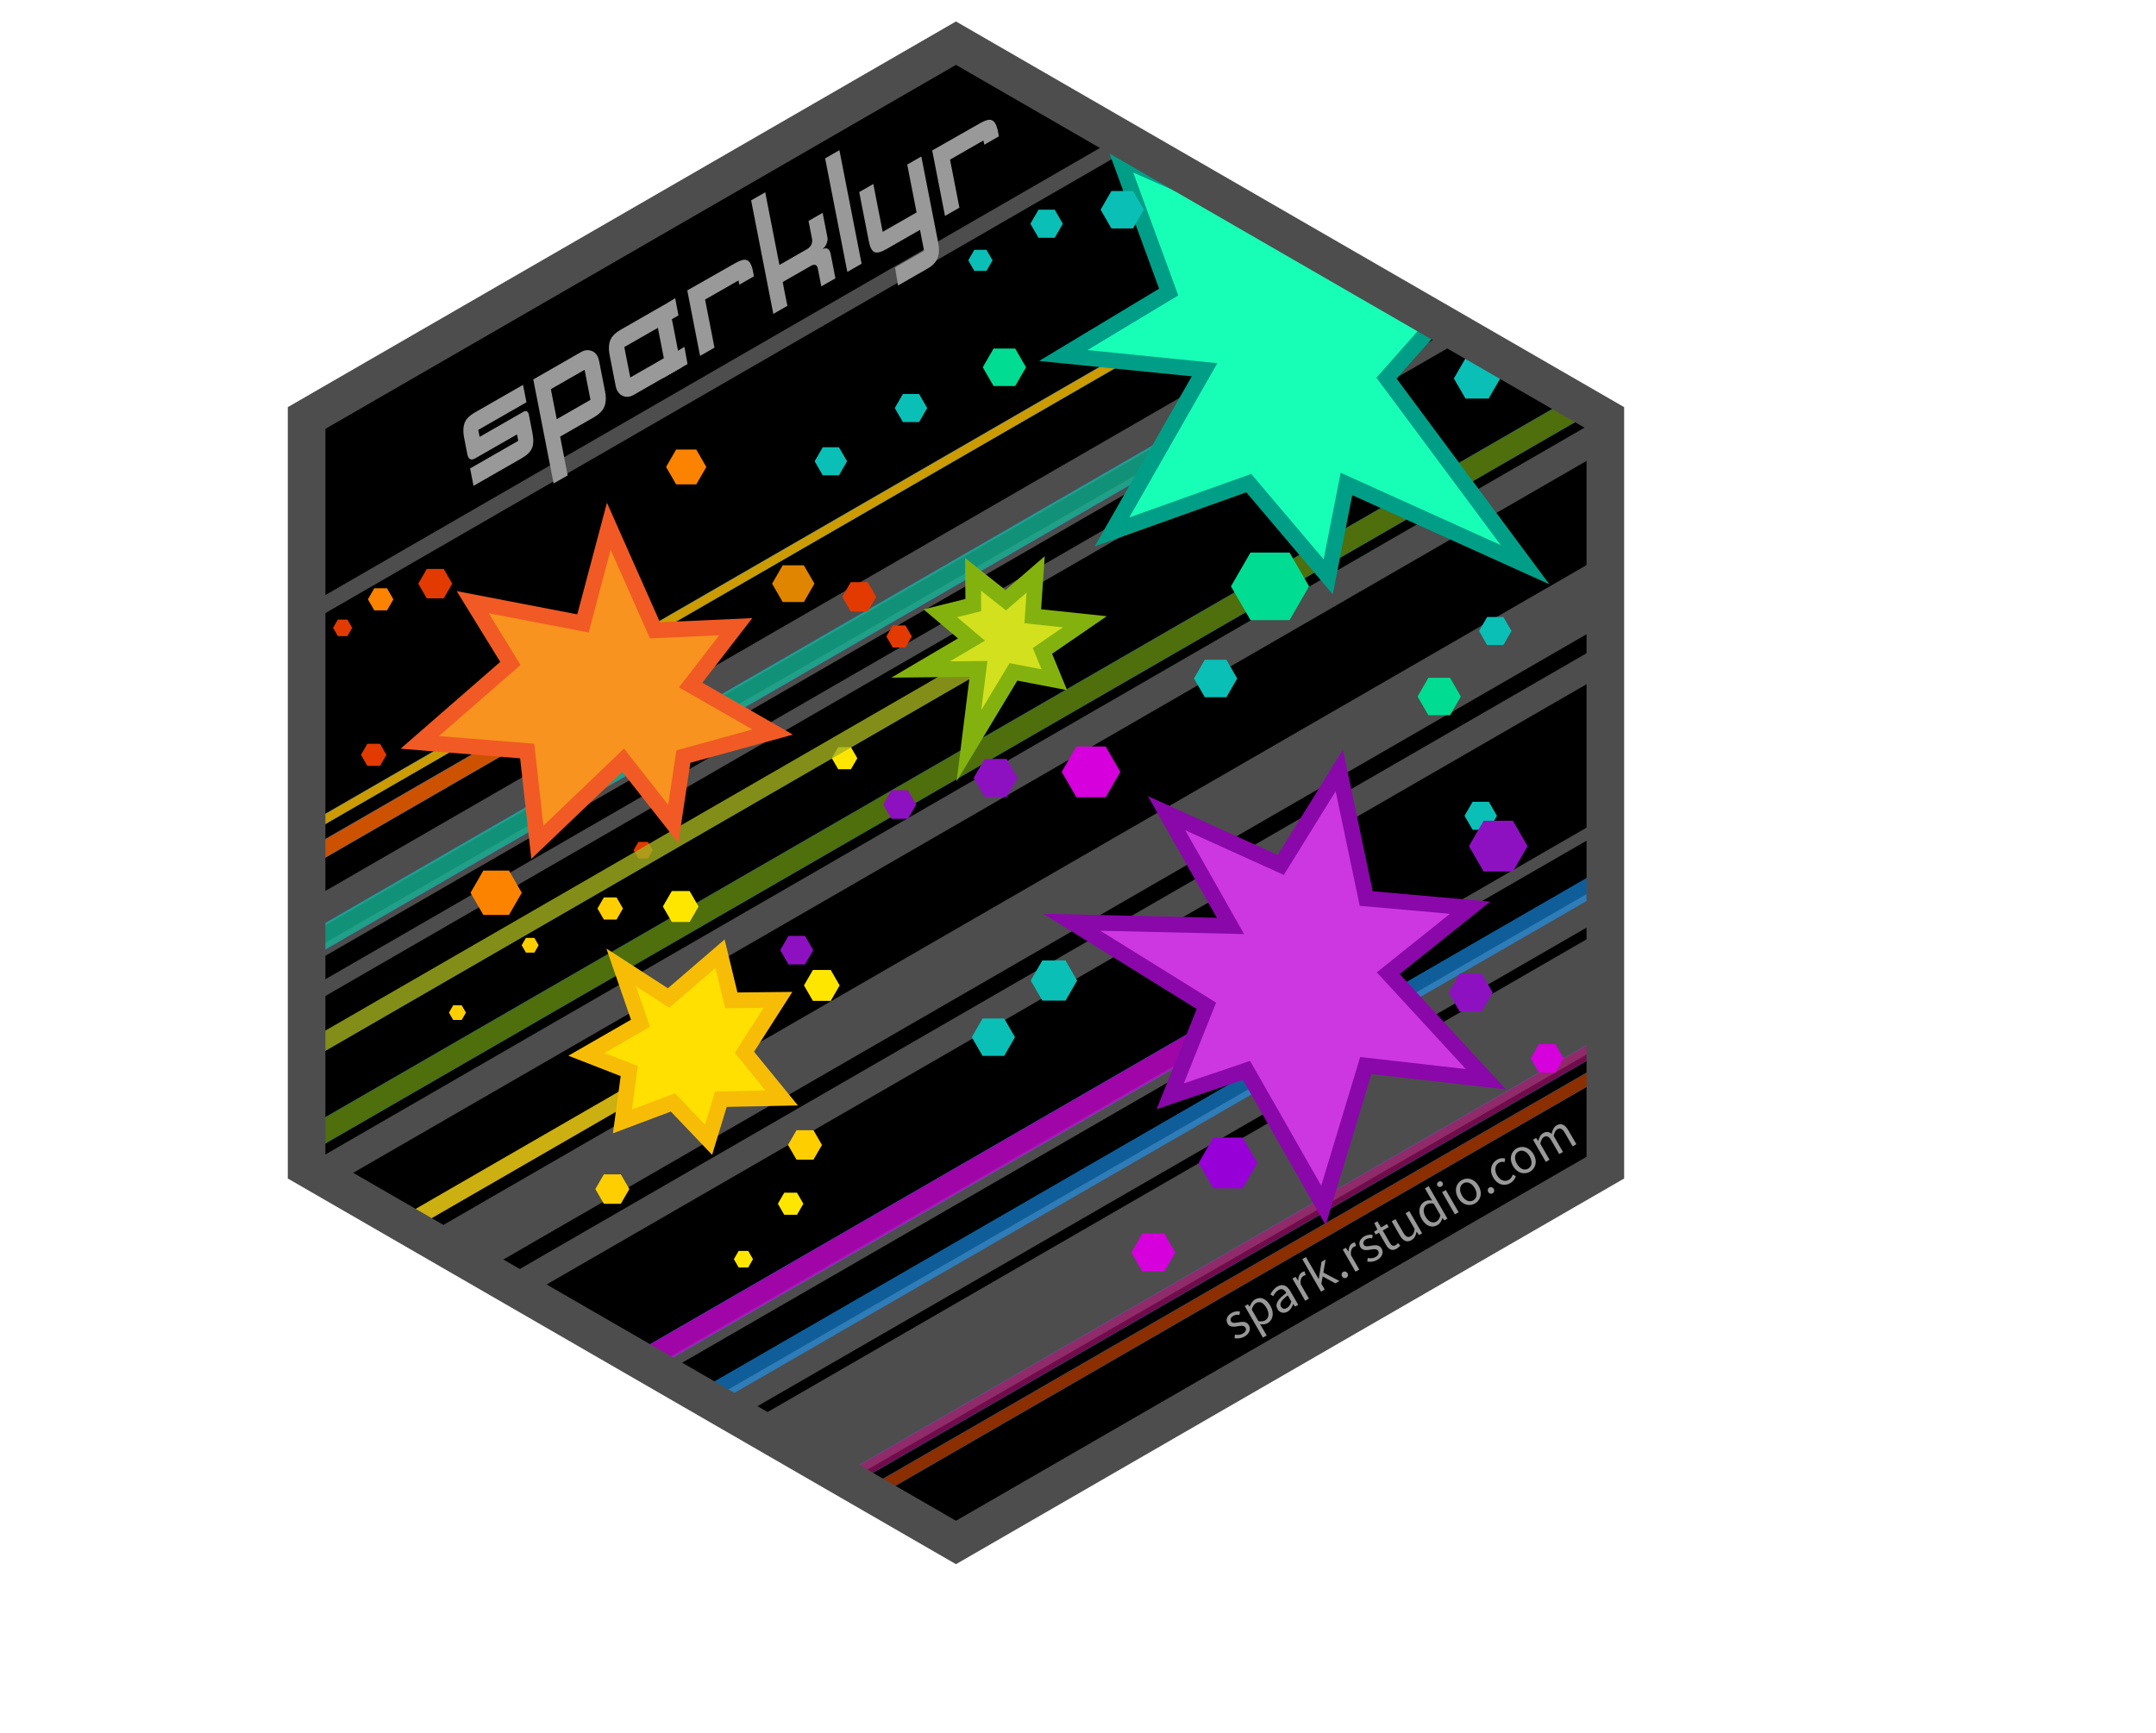 <svg xmlns="http://www.w3.org/2000/svg" xmlns:xlink="http://www.w3.org/1999/xlink" viewBox="0 0 6877.86 5531.09"><defs><style>.cls-1,.cls-26{fill:none;}.cls-1{stroke:#4d4d4d;stroke-width:120px;}.cls-1,.cls-10,.cls-11,.cls-12,.cls-14,.cls-15,.cls-16,.cls-3,.cls-30,.cls-32,.cls-33,.cls-4,.cls-5,.cls-6,.cls-7,.cls-8,.cls-9{stroke-miterlimit:10;}.cls-2{clip-path:url(#clip-path);}.cls-3,.cls-4{stroke:#000;}.cls-13,.cls-4{fill:#4d4d4d;}.cls-5{fill:#1a9dff;}.cls-10,.cls-11,.cls-12,.cls-5,.cls-6,.cls-7,.cls-8,.cls-9{stroke:#1a8bff;}.cls-5,.cls-6,.cls-7,.cls-8{opacity:0.6;}.cls-6{fill:#84b715;}.cls-7{fill:#bc157d;}.cls-8{fill:#e84d00;}.cls-9{fill:#ffc200;}.cls-10,.cls-11,.cls-12,.cls-29,.cls-31,.cls-9{opacity:0.8;}.cls-10{fill:#ff6700;}.cls-11{fill:#16b596;}.cls-12{fill:#c607d1;}.cls-14{fill:#17ffb7;stroke:#009e87;}.cls-14,.cls-15,.cls-16,.cls-30,.cls-32,.cls-33{stroke-width:50px;}.cls-15{fill:#00fffb;stroke:#00a99d;}.cls-16{fill:#cd37e2;stroke:#8a07aa;}.cls-17{fill:#e23a00;}.cls-18{fill:#fc8300;}.cls-19{fill:#e08500;}.cls-20{fill:#00dd93;}.cls-21{fill:#0abfb6;}.cls-22{fill:#d500db;}.cls-23{fill:#8e11c1;}.cls-24{fill:#9800d8;}.cls-25{fill:#999;}.cls-27{fill:#ffce00;}.cls-28{fill:#ffe600;}.cls-29{fill:#ffda15;}.cls-30{fill:#ffe000;stroke:#f7bd06;}.cls-31{fill:#a4b220;}.cls-32{fill:#d2e01e;stroke:#83b20f;}.cls-33{fill:#f7931e;stroke:#f15a24;}</style><clipPath id="clip-path" transform="translate(920.29 70.32)"><polygon class="cls-1" points="4200.91 3655.5 4200.91 1263.46 2129.34 67.44 57.78 1263.46 57.78 3655.5 2129.34 4851.52 4200.91 3655.5"/></clipPath></defs><g id="Layer_3" data-name="Layer 3"><g class="cls-2"><rect class="cls-3" x="533.33" y="0.68" width="5000" height="5000"/><rect class="cls-4" x="-1338.28" y="2042.64" width="6426.84" height="47.4" transform="translate(138.35 1284.73) rotate(-30)"/><rect class="cls-4" x="-940.3" y="2825.45" width="6426.84" height="192.26" transform="translate(-235.96 1598.3) rotate(-30)"/><rect class="cls-4" x="-1224.69" y="2540.01" width="6426.84" height="96.13" transform="translate(-107.31 1411.43) rotate(-30)"/><rect class="cls-4" x="-961.97" y="3111.06" width="6426.84" height="86.69" transform="translate(-355.27 1618.66) rotate(-30)"/><rect class="cls-4" x="-524.05" y="3410.89" width="6426.84" height="37.16" transform="translate(-434.14 1874.47) rotate(-30)"/><rect class="cls-4" x="-1190.91" y="1840.38" width="6426.84" height="37.16" transform="translate(261.77 1330.63) rotate(-30)"/><rect class="cls-4" x="-238.17" y="3462.29" width="6426.84" height="93.72" transform="translate(-435.68 2028.08) rotate(-30)"/><rect class="cls-4" x="-1126.4" y="1642.37" width="6426.84" height="96.13" transform="translate(354.68 1340.31) rotate(-30)"/><rect class="cls-4" x="-840.58" y="1067.74" width="4563.18" height="50.99" transform="translate(566.73 937.29) rotate(-30)"/><rect class="cls-4" x="-119.26" y="3555.46" width="6426.84" height="319.31" transform="translate(-522.73 2115.13) rotate(-30)"/><rect class="cls-5" x="633.45" y="3477.87" width="4447.85" height="62.55" transform="translate(-451.47 1969.14) rotate(-30)"/><rect class="cls-6" x="-575.7" y="2364.44" width="5320.86" height="72.72" transform="translate(-0.81 1434.33) rotate(-30)"/><rect class="cls-7" x="747.46" y="3943.27" width="4447.85" height="43.6" transform="translate(-664.16 2087.23) rotate(-30)"/><rect class="cls-8" x="979.11" y="3896.97" width="4447.85" height="39.38" transform="translate(-608.92 2196.57) rotate(-30)"/><rect class="cls-9" x="-831.37" y="1535.86" width="5337.16" height="28.51" transform="translate(391.37 1196.6) rotate(-30)"/><rect class="cls-10" x="-449.43" y="2455.19" width="1674" height="51.33" transform="translate(-268.21 596.48) rotate(-30)"/><rect class="cls-11" x="-834.75" y="2202.57" width="4253.7" height="72.72" transform="translate(-26.06 1016.33) rotate(-30)"/><rect class="cls-12" x="389.08" y="3791.25" width="3030.09" height="72.72" transform="translate(-738.41 1535.19) rotate(-30)"/><path class="cls-13" d="M2113,2261.64" transform="translate(920.29 70.32)"/><path class="cls-13" d="M-1019.07,1086.42" transform="translate(920.29 70.32)"/><path class="cls-14" d="M2807.91,861.56,2471.7,1064.12l450.67,45.38L2627,1627.1l436.45-155.78,253.36,299L3375,1473.86l569.84,257.7-442.08-595.3,322.22-364-436.53-31.76L3289,385.69,3118,640.13,2651,433.52Z" transform="translate(920.29 70.32)"/><path class="cls-15" d="M3045.68,2715.14" transform="translate(920.29 70.32)"/><path class="cls-16" d="M3165.53,2689.72l-364.35-165.28L3005,2884.14l-506.25-11.69,429.51,266.65-115.51,288.73,243.37-82.72,245.56,430.74,135.06-446.14,383,43.67-311.44-338.25,261-209-331.22-29.37-85.86-408.51Z" transform="translate(920.29 70.32)"/><polygon class="cls-17" points="1442.72 1862.42 1415.61 1815.46 1361.38 1815.46 1334.27 1862.42 1361.38 1909.38 1415.61 1909.38 1442.72 1862.42"/><polygon class="cls-18" points="1254.98 1912.35 1234.65 1877.13 1193.98 1877.13 1173.64 1912.35 1193.98 1947.57 1234.65 1947.57 1254.98 1912.35"/><polygon class="cls-17" points="1123.55 2003.32 1108.3 1976.9 1077.8 1976.9 1062.55 2003.32 1077.8 2029.73 1108.3 2029.73 1123.55 2003.32"/><polygon class="cls-19" points="2598.25 1862.42 2564.43 1803.85 2496.79 1803.85 2462.97 1862.42 2496.79 1921 2564.43 1921 2598.25 1862.42"/><polygon class="cls-17" points="2795.24 1904.46 2768.12 1857.5 2713.9 1857.5 2686.79 1904.46 2713.9 1951.42 2768.12 1951.42 2795.24 1904.46"/><polygon class="cls-17" points="2908.9 2030.9 2888.57 1995.68 2847.9 1995.68 2827.57 2030.9 2847.9 2066.12 2888.57 2066.12 2908.9 2030.9"/><polygon class="cls-17" points="2082.33 2712.84 2067.08 2686.43 2036.58 2686.43 2021.33 2712.84 2036.58 2739.26 2067.08 2739.26 2082.33 2712.84"/><polygon class="cls-18" points="2253.25 1490.04 2221.14 1434.43 2156.92 1434.43 2124.81 1490.04 2156.92 1545.65 2221.14 1545.65 2253.25 1490.04"/><polygon class="cls-18" points="1664.57 2848.69 1623.67 2777.86 1541.88 2777.86 1500.99 2848.69 1541.88 2919.52 1623.67 2919.52 1664.57 2848.69"/><polygon class="cls-17" points="1232.8 2408.57 1212.47 2373.35 1171.8 2373.35 1151.47 2408.57 1171.8 2443.79 1212.47 2443.79 1232.8 2408.57"/><polygon class="cls-20" points="4176.03 1870.92 4113.75 1763.05 3989.19 1763.05 3926.91 1870.92 3989.19 1978.79 4113.75 1978.79 4176.03 1870.92"/><polygon class="cls-21" points="3648.97 669.13 3614.47 609.38 3545.48 609.38 3510.98 669.13 3545.48 728.88 3614.47 728.88 3648.97 669.13"/><polygon class="cls-21" points="3390.52 713.94 3364.65 669.13 3312.9 669.13 3287.03 713.94 3312.9 758.75 3364.65 758.75 3390.52 713.94"/><polygon class="cls-21" points="3166.38 830.72 3146.97 797.11 3108.16 797.11 3088.76 830.72 3108.16 864.33 3146.97 864.33 3166.38 830.72"/><polygon class="cls-20" points="3273.04 1171.95 3238.55 1112.2 3169.55 1112.2 3135.06 1171.95 3169.55 1231.7 3238.55 1231.7 3273.04 1171.95"/><polygon class="cls-21" points="4785.99 1207.58 4748.99 1143.48 4674.98 1143.48 4637.97 1207.58 4674.98 1271.67 4748.99 1271.67 4785.99 1207.58"/><polygon class="cls-21" points="2957.87 1301.96 2932 1257.15 2880.25 1257.15 2854.38 1301.96 2880.25 1346.77 2932 1346.77 2957.87 1301.96"/><polygon class="cls-21" points="4821.78 2013.49 4795.9 1968.68 4744.16 1968.68 4718.29 2013.49 4744.16 2058.3 4795.9 2058.3 4821.78 2013.49"/><polygon class="cls-21" points="3946.85 2164.97 3912.36 2105.22 3843.36 2105.22 3808.87 2164.97 3843.36 2224.72 3912.36 2224.72 3946.85 2164.97"/><polygon class="cls-20" points="4660.23 2222.5 4625.73 2162.75 4556.74 2162.75 4522.24 2222.5 4556.74 2282.25 4625.73 2282.25 4660.23 2222.5"/><polygon class="cls-21" points="4775.43 2603.1 4749.55 2558.29 4697.81 2558.29 4671.94 2603.1 4697.81 2647.91 4749.55 2647.91 4775.43 2603.1"/><polygon class="cls-22" points="3573.98 2462.9 3527.22 2381.92 3433.71 2381.92 3386.96 2462.9 3433.71 2543.89 3527.22 2543.89 3573.98 2462.9"/><polygon class="cls-23" points="3246.33 2482.43 3211.26 2421.69 3141.13 2421.69 3106.06 2482.43 3141.13 2543.17 3211.26 2543.17 3246.33 2482.43"/><polygon class="cls-23" points="2922.75 2567.03 2896.45 2521.48 2843.85 2521.48 2817.55 2567.03 2843.85 2612.59 2896.45 2612.59 2922.75 2567.03"/><polygon class="cls-23" points="2594.27 3031.82 2567.97 2986.27 2515.36 2986.27 2489.06 3031.82 2515.36 3077.38 2567.97 3077.38 2594.27 3031.82"/><polygon class="cls-24" points="4010.93 3710.9 3964.17 3629.92 3870.66 3629.92 3823.9 3710.9 3870.66 3791.89 3964.17 3791.89 4010.93 3710.9"/><polygon class="cls-22" points="3749.34 3996.62 3714.28 3935.88 3644.14 3935.88 3609.07 3996.62 3644.14 4057.36 3714.28 4057.36 3749.34 3996.62"/><polygon class="cls-23" points="4873.1 2699.93 4826.34 2618.94 4732.83 2618.94 4686.07 2699.93 4732.83 2780.91 4826.34 2780.91 4873.1 2699.93"/><polygon class="cls-23" points="4761.77 3167.21 4726.71 3106.47 4656.57 3106.47 4621.5 3167.21 4656.57 3227.95 4726.71 3227.95 4761.77 3167.21"/><polygon class="cls-22" points="4988.22 3377.21 4961.92 3331.66 4909.32 3331.66 4883.02 3377.21 4909.32 3422.77 4961.92 3422.77 4988.22 3377.21"/><polygon class="cls-21" points="3237.93 3309.53 3203.44 3249.78 3134.44 3249.78 3099.95 3309.53 3134.44 3369.28 3203.44 3369.28 3237.93 3309.53"/><polygon class="cls-21" points="3436.12 3128.77 3399.11 3064.67 3325.1 3064.67 3288.1 3128.77 3325.1 3192.86 3399.11 3192.86 3436.12 3128.77"/><path class="cls-25" d="M560.44,1327.25q-6.41-32.77,3.48-52.87,7.89-15.53,30.67-28.59l153.68-88.1,10.87,55.64-153.68,88.11,4.35,22.26L749,1243.9q14.47-8.31,18.14,10.39l11,56.11q6.21,31.8-1.41,49.43t-32.74,32L590.28,1480l-10.88-55.65,153.69-88.1-4-20.4L596,1392.09q-20.62,11.82-25.53-13.32Z" transform="translate(920.29 70.32)"/><path class="cls-25" d="M991.23,1083l18.72,95.83q6.36,32.52-4.54,53.35-8.4,15.94-31.16,29l-107.63,61.7,24.16,123.66-45,25.81-64.86-332,152.64-87.51q17.48-10,35-2.9T991.23,1083Zm-46.57,26.7L837,1171.4l18.72,95.83,107.63-61.7Z" transform="translate(920.29 70.32)"/><path class="cls-25" d="M1212.58,894.23l40.71,208.36-152.13,87.21q-17.46,10-33.44,3.53-19.11-7.39-24-32.47l-19-97.07q-6.39-32.76,3.61-52.25,7.77-16.14,30-28.9Zm-34.14,81.46-107.11,61.4,19,97.07,107.11-61.41Z" transform="translate(920.29 70.32)"/><path class="cls-25" d="M1438.29,838.1l-2.66-13.6L1329,885.61q27.78,142.2,30,153.33l-46,26.4-40.83-209,152.77-86.9q24.84-14.24,36.6-10,14.19,4.93,20.12,35.22l3.26,16.69Z" transform="translate(920.29 70.32)"/><path class="cls-25" d="M1729.94,741.76l14.86,76-45,25.81-11-56.26q-3.86-19.79-23-8.81l-89,51q2,13.27,14.86,76l-45,25.81-70.79-362.3,45-25.81,45.3,231.85L1653,725.38q21.32-12.23,16.85-35.1L1659,634.64l45-25.81,15.34,78.52q1.82,9.27-3.34,21.17a36.65,36.65,0,0,1-15.51,17.83Q1724.27,712.7,1729.94,741.76Z" transform="translate(920.29 70.32)"/><path class="cls-25" d="M1828.31,771.2l-45.53,26.11L1712,435l45.54-26.11Q1831.21,786,1828.31,771.2Z" transform="translate(920.29 70.32)"/><path class="cls-25" d="M2072.66,704.05q5.31,27.21-.62,45.05-6.81,22.46-33.29,37.64l-94.17,54L1935,783l92.62-53.1-13.05-66.77-108.14,62q-24.37,14-36.8,9.11t-18.34-35.08l-30.59-156.58,45-25.81q1.08,5.52,29.84,152.71l108.14-62-29.83-152.71,45-25.81Z" transform="translate(920.29 70.32)"/><path class="cls-25" d="M2219.63,391.49l-2.66-13.6L2110.38,439l29.95,153.33-46,26.4-40.83-209,152.77-86.9q24.84-14.24,36.6-10,14.19,4.94,20.12,35.22l3.26,16.69Z" transform="translate(920.29 70.32)"/><line class="cls-26" x1="2150.93" y1="1014.16" x2="2124.23" y2="1030.3"/><polyline class="cls-25" points="2131.28 965.39 2153.96 951.46 2164.31 1006.27 2086.08 1052.03"/><polyline class="cls-25" points="2160.54 1120.48 2183.33 1106.73 2193.24 1161.62 2114.65 1206.76"/><path class="cls-25" d="M3018,4199.71l1.34-11.44c9,1.41,17.24,1.29,25.68-3.58,9.31-5.37,11.11-13,7.58-19.12-4.2-7.27-14.48-5.6-23.87-4.06-12.14,2.16-26,3.74-32.86-8.18-6.55-11.35-2.57-25.29,12.71-34.11a40.79,40.79,0,0,1,26.58-4.68l-1.3,10.84c-6.9-.86-13.51-.54-19.76,3.07-8.88,5.12-10.18,12.28-7.07,17.66,3.86,6.69,13,4.71,22.77,3.15,12.36-2.1,26.15-4.43,33.87,8.95,6.64,11.49,3,26.39-13.71,36.05C3039.93,4200.05,3027.89,4201.38,3018,4199.71Z" transform="translate(920.29 70.32)"/><path class="cls-25" d="M3050.61,4097.29l9.9-5.71,5.72,7.55.43-.25c3.3-9.08,8.55-18.12,16.84-22.91,18.19-10.5,36.08-2,48.76,20,13.86,24,7.61,46.43-8.54,55.76-6.55,3.77-14.86,4.5-24.34,3.19l7.43,12.19,13.77,23.86-11.93,6.89Zm69.29,5.77c-9-15.56-20.27-23-33.66-15.29-6,3.45-10,10.24-13.37,20.52l21.42,37.1c9.51,1.69,16.94.11,21.6-2.58C3127.52,4136.09,3130,4120.52,3119.9,4103.06Z" transform="translate(920.29 70.32)"/><path class="cls-25" d="M3155.18,4106.74c-8.9-15.42-.11-30.77,28.07-51.5-5.21-9-13.16-16.07-24.8-9.35-8.14,4.7-13.38,12.77-16.72,19.74l-9.45-5.6c4.12-8,11.15-18.66,22.5-25.21,17.31-10,31.22-2.7,41.38,14.9l25,43.35-9.89,5.71-5.89-7.85-.44.26c-3.5,9.39-8.67,18.58-17.54,23.7C3175.65,4121.69,3162.49,4119.4,3155.18,4106.74Zm43.94-24-11.34-19.64c-21.88,16.52-26.67,27-21.46,36.06,4.62,8,12.07,8.16,19.06,4.12C3192.22,4099.33,3195.81,4092.79,3199.12,4082.73Z" transform="translate(920.29 70.32)"/><path class="cls-25" d="M3202.62,4009.52l9.9-5.71,8.41,12.22.43-.26c-.32-11.64,3.68-21.51,11.68-26.13a20.25,20.25,0,0,1,8.4-2.92l3.72,11.82a23,23,0,0,0-7.51,2.79c-6,3.44-10.57,11.92-8.48,26.62l26.2,45.39-11.93,6.88Z" transform="translate(920.29 70.32)"/><path class="cls-25" d="M3234.12,3947.51l11.78-6.81,40.48,70.12.44-.25,8.61-54.63,13.24-7.64-7.34,42.06,51.36,26.79-13.09,7.56-40.31-22.11-4.34,23.06,10.75,18.62-11.78,6.8Z" transform="translate(920.29 70.32)"/><path class="cls-25" d="M3361.14,4002.57c-3.19-5.52-1.45-11.57,3.35-14.35s10.77-1.17,14,4.36c3,5.24,1.28,11.29-3.37,14A10.08,10.08,0,0,1,3361.14,4002.57Z" transform="translate(920.29 70.32)"/><path class="cls-25" d="M3363.21,3916.81l9.9-5.71,8.41,12.21.43-.25c-.32-11.65,3.68-21.52,11.68-26.14a20.23,20.23,0,0,1,8.4-2.91l3.72,11.82a22.68,22.68,0,0,0-7.51,2.78c-6,3.44-10.57,11.92-8.48,26.62l26.2,45.39-11.93,6.89Z" transform="translate(920.29 70.32)"/><path class="cls-25" d="M3441.45,3955.24l1.34-11.45c9,1.42,17.24,1.3,25.68-3.57,9.31-5.38,11.11-13,7.58-19.12-4.2-7.27-14.48-5.6-23.87-4.06-12.14,2.16-26,3.74-32.86-8.19-6.55-11.35-2.57-25.28,12.71-34.1a40.73,40.73,0,0,1,26.58-4.68l-1.3,10.84c-6.9-.87-13.51-.54-19.76,3.07-8.87,5.12-10.18,12.27-7.07,17.66,3.86,6.69,13,4.71,22.77,3.14,12.36-2.09,26.15-4.42,33.87,9,6.64,11.49,3,26.38-13.71,36C3463.37,3955.58,3451.33,3956.9,3441.45,3955.24Z" transform="translate(920.29 70.32)"/><path class="cls-25" d="M3501.4,3902.2l-22.59-39.14-10.47,6.05-5.21-9,10.63-7.11-10-20.62,10-5.8,11.42,19.79,19.06-11,5.62,9.75-19.05,11,22.67,39.28c5,8.73,10.66,12.08,18.81,7.38,2.47-1.43,5.08-4.3,6.91-6.51l7.53,7.67c-3.17,3.58-7.22,7.66-11.58,10.18C3520.1,3922.82,3509.47,3916.16,3501.4,3902.2Z" transform="translate(920.29 70.32)"/><path class="cls-25" d="M3545.16,3871.5l-25.86-44.81,12.07-7,24.94,43.21c7.65,13.24,14.85,16.64,24.16,11.27,7.27-4.2,10.27-10.78,12.17-22.93l-29-50.19,11.93-6.89,40.82,70.7-9.89,5.71-7.4-10.47-.44.26c-2.09,11.49-6.14,20.61-15.88,26.24C3567.81,3895.28,3555.58,3889.54,3545.16,3871.5Z" transform="translate(920.29 70.32)"/><path class="cls-25" d="M3614.85,3818.85c-13.27-23-7-45.64,9.19-55,8.15-4.7,15.29-4.75,24.49-3.27l-7.55-11.74-15.71-27.21,12.07-7,59.81,103.58-9.9,5.71-5.8-7.7-.44.25c-2.42,8.57-7.3,17.6-15.59,22.38C3647.67,3849.17,3628.45,3842.42,3614.85,3818.85Zm59.81-11.64-21.34-36.95c-9.07-1.94-15.63-.87-21.45,2.49-11.34,6.56-14.06,22.67-4.74,38.82,9.74,16.87,22.75,22.94,35.11,15.8C3668.79,3823.59,3672.62,3817.12,3674.66,3807.21Z" transform="translate(920.29 70.32)"/><path class="cls-25" d="M3665.15,3712.81c-2.69-4.65-.82-9.81,3.84-12.5s10.05-1.73,12.74,2.93.81,9.81-3.84,12.49S3667.75,3717.32,3665.15,3712.81Zm15,21,11.93-6.89,40.81,70.7-11.92,6.89Z" transform="translate(920.29 70.32)"/><path class="cls-25" d="M3731.22,3751.67c-13.69-23.71-6.08-46.14,11.23-56.14s40.54-5.37,54.23,18.34c13.52,23.43,5.91,45.86-11.4,55.85S3744.74,3775.09,3731.22,3751.67Zm53.09-30.66c-9.4-16.29-23.93-22.64-36.15-15.59s-14,22.82-4.58,39.11,23.92,22.27,36,15.3S3793.64,3737.16,3784.31,3721Z" transform="translate(920.29 70.32)"/><path class="cls-25" d="M3827.49,3733.32c-3.19-5.52-1.44-11.57,3.36-14.35s10.76-1.17,14,4.36c3,5.24,1.28,11.29-3.38,14A10.08,10.08,0,0,1,3827.49,3733.32Z" transform="translate(920.29 70.32)"/><path class="cls-25" d="M3843.23,3687c-13.69-23.71-5.65-46.4,12.54-56.89,9.31-5.38,17.89-5.29,25.44-3.64l-1.57,11.38c-6.18-1.28-12-1.38-17.73,1.9-12.8,7.39-15.73,23.82-6.32,40.11s24.5,21.94,37.45,14.46c6.54-3.78,10.37-10.25,12.46-16.7l9.86,5a39.89,39.89,0,0,1-17.63,22.2C3879,3715.64,3856.75,3710.42,3843.23,3687Z" transform="translate(920.29 70.32)"/><path class="cls-25" d="M3906.5,3650.47c-13.69-23.72-6.08-46.15,11.23-56.14s40.55-5.37,54.24,18.34c13.52,23.42,5.91,45.85-11.4,55.85S3920,3673.89,3906.5,3650.47Zm53.1-30.66c-9.41-16.29-23.93-22.64-36.15-15.59s-14,22.81-4.58,39.11,23.91,22.27,36,15.3S3968.92,3636,3959.6,3619.81Z" transform="translate(920.29 70.32)"/><path class="cls-25" d="M3970.09,3566.43l9.89-5.71,6.9,9.59.43-.25c2.25-10.22,6.65-19.74,15.08-24.61,10.77-6.21,19.53-4.48,27.31,2.27,2.8-12.28,6.88-22,15.46-27,14.55-8.4,27.08-2.83,37.49,15.21l25.87,44.8-11.93,6.89-24.94-43.21c-7.65-13.23-15.14-16.47-24-11.35-5.53,3.19-9.11,10.11-11.45,21.16l29.56,51.21-11.93,6.88-24.94-43.2c-7.65-13.24-15.14-16.48-24.16-11.27-5.24,3-9.1,10.1-11.45,21.16l29.57,51.2-11.93,6.89Z" transform="translate(920.29 70.32)"/><path class="cls-9" d="M-452.25,2936.09" transform="translate(920.29 70.32)"/><path class="cls-9" d="M4169.87,267.51" transform="translate(920.29 70.32)"/><polygon class="cls-27" points="2622.22 3653.38 2595.11 3606.42 2540.89 3606.42 2513.78 3653.38 2540.89 3700.33 2595.11 3700.33 2622.22 3653.38"/><polygon class="cls-28" points="2562.82 3841.03 2542.48 3805.81 2501.82 3805.81 2481.48 3841.03 2501.82 3876.25 2542.48 3876.25 2562.82 3841.03"/><polygon class="cls-28" points="2734.91 2419.36 2714.58 2384.14 2673.91 2384.14 2653.58 2419.36 2673.91 2454.58 2714.58 2454.58 2734.91 2419.36"/><polygon class="cls-28" points="2228.45 2892.57 2200 2843.28 2143.09 2843.28 2114.64 2892.57 2143.09 2941.85 2200 2941.85 2228.45 2892.57"/><polygon class="cls-27" points="1987.34 2898.88 1967 2863.66 1926.34 2863.66 1906 2898.88 1926.34 2934.09 1967 2934.09 1987.34 2898.88"/><rect class="cls-29" x="-436.39" y="3793.91" width="1674" height="51.33" transform="translate(-935.82 782.36) rotate(-30)"/><path class="cls-30" d="M1123,3194.79,950.51,3294l136.65,53.29-21.74,160.52,161-60.52L1340,3566.39,1379.37,3437l194-3.91L1454.4,3287.46l107.07-167.29-148.84,1.56-36-148.7-164.26,141.25-150.86-97.53Z" transform="translate(920.29 70.32)"/><rect class="cls-31" x="-163.04" y="2621.35" width="2643.78" height="56.23" transform="translate(-249.18 1004.71) rotate(-30)"/><path class="cls-32" d="M2288.16,1844.92l-104.3-82.56.75,98-105.05,26.25,99.33,83.74L2016.55,2066l184.69-1.94-30.61,245.16,142.06-235.61,130.37,25-37.82-92,135.28-92.93-166.15-17.6,9.11-133.47Z" transform="translate(920.29 70.32)"/><polygon class="cls-28" points="2402.13 4017.91 2386.88 3991.49 2356.38 3991.49 2341.13 4017.91 2356.38 4044.32 2386.88 4044.32 2402.13 4017.91"/><polygon class="cls-27" points="1718.37 3016.13 1704.81 2992.65 1677.7 2992.65 1664.14 3016.13 1677.7 3039.61 1704.81 3039.61 1718.37 3016.13"/><polygon class="cls-27" points="1486.39 3231.17 1472.83 3207.69 1445.72 3207.69 1432.17 3231.17 1445.72 3254.65 1472.83 3254.65 1486.39 3231.17"/><polygon class="cls-28" points="2678.56 3144.35 2650.11 3095.07 2593.2 3095.07 2564.75 3144.35 2593.2 3193.63 2650.11 3193.63 2678.56 3144.35"/><polygon class="cls-27" points="2007.67 3794.16 1980.56 3747.2 1926.34 3747.2 1899.22 3794.16 1926.34 3841.12 1980.56 3841.12 2007.67 3794.16"/><polygon class="cls-21" points="2702.26 1471.88 2676.39 1427.06 2624.64 1427.06 2598.77 1471.88 2624.64 1516.69 2676.39 1516.69 2702.26 1471.88"/><path class="cls-33" d="M761.49,2326.13l32.42,291.28,273.77-261.87,159.78,203.07,32.29-214.86,284.78-78.19-261.56-150,143.85-186.13-257.6,11.67-147.37-332.31L939.46,1919l-351.75-67.83L707.9,2046.63l-289.08,251.9Z" transform="translate(920.29 70.32)"/></g><polygon class="cls-1" points="5121.2 3725.82 5121.2 1333.78 3049.64 137.76 978.07 1333.78 978.07 3725.82 3049.64 4921.84 5121.2 3725.82"/></g></svg>